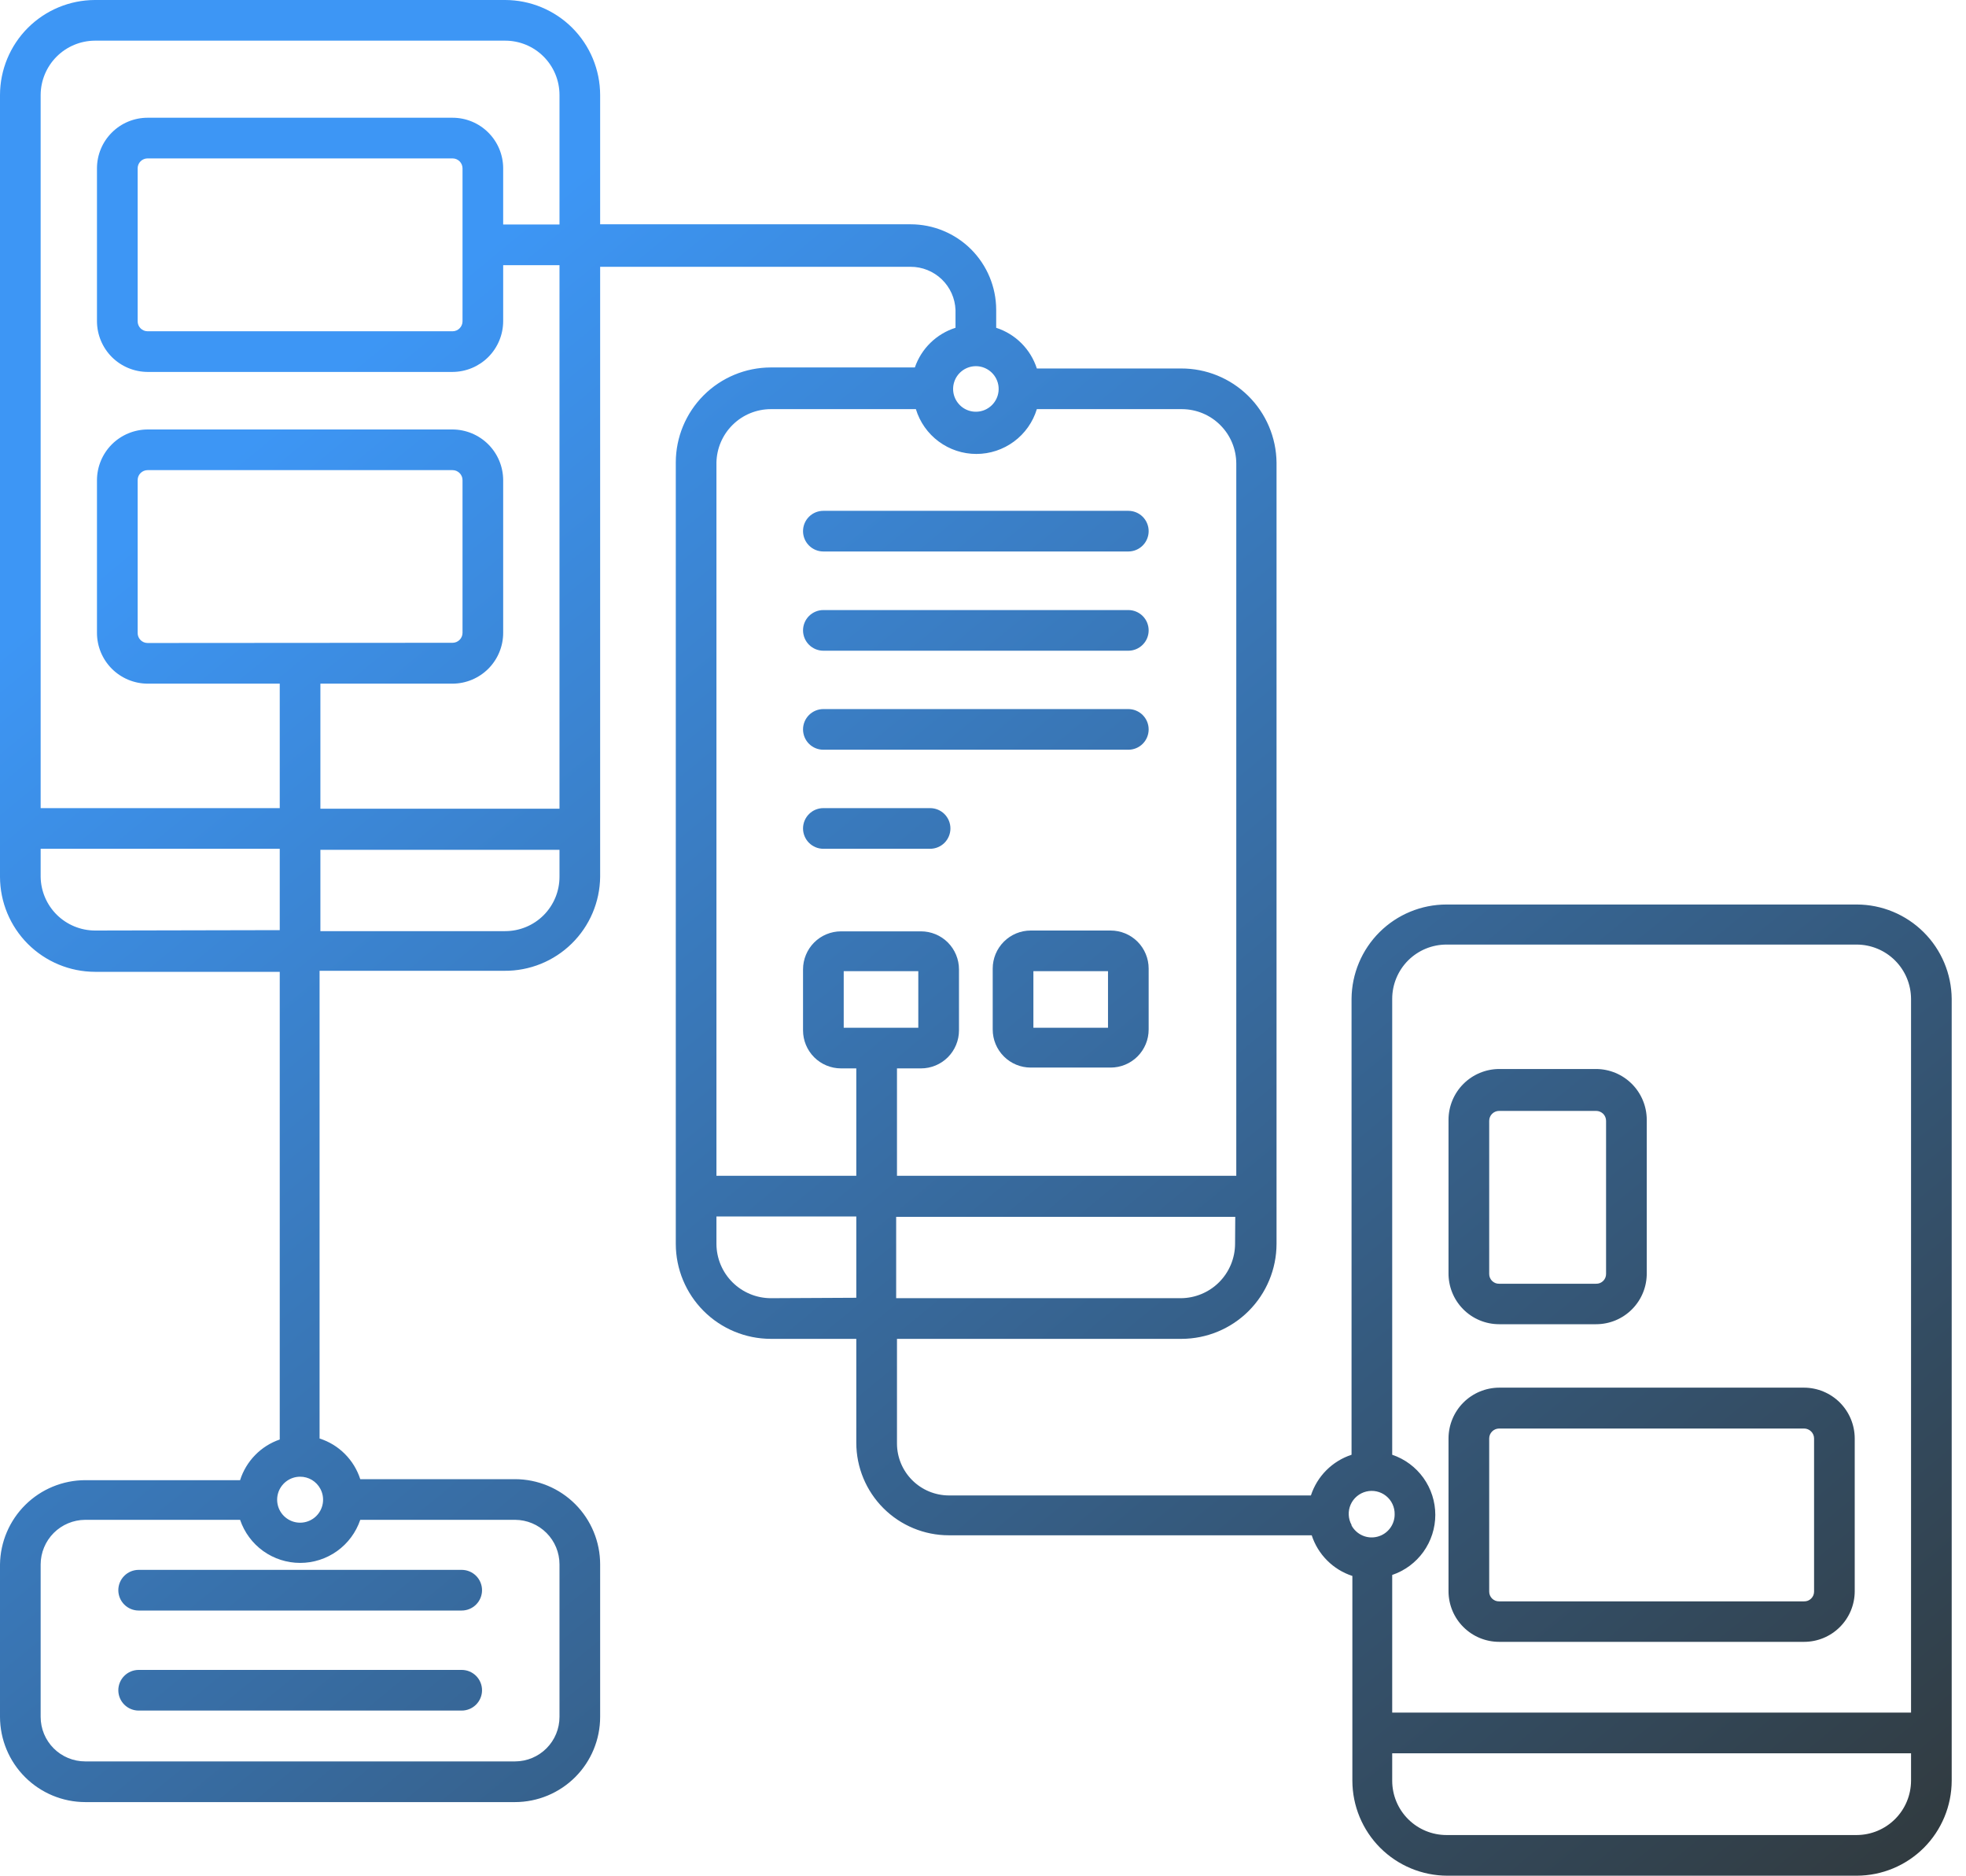 <svg width="65" height="62" viewBox="0 0 65 62" fill="none" xmlns="http://www.w3.org/2000/svg">
<path d="M61.388 29.898H47.824C46.995 29.898 46.2 30.226 45.612 30.81C45.024 31.394 44.691 32.188 44.685 33.017V48.086C44.371 48.189 44.086 48.364 43.852 48.598C43.619 48.831 43.444 49.117 43.341 49.431H31.37C30.916 49.429 30.481 49.248 30.16 48.927C29.839 48.606 29.657 48.171 29.656 47.717V44.255H39.066C39.898 44.253 40.695 43.922 41.283 43.334C41.872 42.745 42.203 41.948 42.205 41.116V15.292C42.196 14.461 41.859 13.667 41.267 13.084C40.675 12.501 39.877 12.176 39.046 12.18H34.28C34.179 11.865 34.004 11.579 33.77 11.345C33.536 11.111 33.251 10.937 32.936 10.835V10.237C32.934 9.488 32.635 8.77 32.105 8.24C31.574 7.711 30.855 7.414 30.106 7.414H19.842V3.139C19.84 2.307 19.509 1.51 18.921 0.921C18.332 0.333 17.535 0.002 16.703 0H3.139C2.307 0.002 1.51 0.333 0.921 0.921C0.333 1.51 0.002 2.307 0 3.139V28.983C0.002 29.816 0.333 30.613 0.921 31.201C1.51 31.789 2.307 32.121 3.139 32.123H9.249V47.582C8.94 47.688 8.661 47.865 8.434 48.098C8.206 48.332 8.036 48.615 7.938 48.926H2.816C2.076 48.928 1.365 49.221 0.839 49.741C0.312 50.262 0.011 50.969 0 51.709V56.75C0.002 57.497 0.299 58.212 0.827 58.74C1.355 59.268 2.07 59.565 2.816 59.567H17.032C17.778 59.565 18.493 59.267 19.02 58.739C19.546 58.212 19.842 57.496 19.842 56.75V51.709C19.842 50.964 19.546 50.248 19.02 49.72C18.493 49.192 17.778 48.895 17.032 48.893H11.911C11.81 48.578 11.635 48.292 11.401 48.058C11.168 47.824 10.881 47.649 10.566 47.549V32.089H16.676C17.508 32.096 18.308 31.773 18.901 31.191C19.495 30.609 19.833 29.815 19.842 28.983V8.819H30.106C30.49 8.818 30.859 8.967 31.136 9.232C31.413 9.498 31.576 9.86 31.591 10.244V10.835C31.28 10.933 30.997 11.103 30.763 11.331C30.53 11.558 30.353 11.838 30.247 12.146H25.482C24.65 12.148 23.852 12.479 23.264 13.067C22.676 13.656 22.344 14.453 22.343 15.285V41.116C22.344 41.948 22.676 42.745 23.264 43.334C23.852 43.922 24.65 44.253 25.482 44.255H28.311V47.69C28.311 48.501 28.634 49.279 29.207 49.852C29.781 50.426 30.559 50.748 31.37 50.748H43.368C43.47 51.062 43.645 51.348 43.879 51.581C44.112 51.815 44.398 51.99 44.712 52.092V58.861C44.714 59.693 45.045 60.49 45.633 61.079C46.222 61.667 47.019 61.998 47.851 62H61.388C62.22 61.998 63.018 61.667 63.606 61.079C64.194 60.49 64.525 59.693 64.527 58.861V33.017C64.52 32.188 64.187 31.396 63.599 30.812C63.011 30.228 62.217 29.899 61.388 29.898ZM10.593 49.215C10.671 49.362 10.699 49.53 10.672 49.694C10.645 49.858 10.566 50.008 10.445 50.123C10.325 50.237 10.17 50.309 10.005 50.327C9.84 50.345 9.674 50.309 9.532 50.223C9.389 50.138 9.279 50.008 9.217 49.854C9.156 49.7 9.146 49.53 9.19 49.37C9.234 49.21 9.33 49.069 9.462 48.968C9.594 48.867 9.755 48.812 9.921 48.812C10.059 48.811 10.195 48.848 10.314 48.919C10.432 48.991 10.529 49.093 10.593 49.215ZM18.498 51.709V56.75C18.498 57.14 18.344 57.513 18.069 57.789C17.794 58.065 17.422 58.221 17.032 58.222H2.816C2.623 58.222 2.432 58.184 2.253 58.11C2.074 58.036 1.912 57.928 1.775 57.791C1.499 57.515 1.344 57.141 1.344 56.75V51.709C1.346 51.319 1.502 50.946 1.777 50.67C2.053 50.395 2.426 50.239 2.816 50.237H7.938C8.079 50.652 8.346 51.013 8.702 51.269C9.059 51.524 9.486 51.661 9.924 51.661C10.363 51.661 10.79 51.524 11.146 51.269C11.503 51.013 11.77 50.652 11.911 50.237H17.032C17.422 50.239 17.794 50.395 18.069 50.671C18.344 50.947 18.498 51.32 18.498 51.709ZM3.139 30.758C2.667 30.756 2.215 30.569 1.879 30.238C1.543 29.906 1.351 29.455 1.344 28.983V28.056H9.249V30.745L3.139 30.758ZM18.498 28.983C18.498 29.459 18.309 29.916 17.972 30.253C17.636 30.589 17.179 30.778 16.703 30.778H10.593V28.09H18.498V28.983ZM18.498 26.732H10.593V22.598H14.962C15.407 22.596 15.832 22.418 16.146 22.104C16.46 21.788 16.636 21.362 16.636 20.918V15.87C16.634 15.426 16.457 15.002 16.144 14.688C15.83 14.375 15.406 14.198 14.962 14.196H4.88C4.437 14.198 4.012 14.375 3.698 14.688C3.385 15.002 3.208 15.426 3.206 15.87V20.918C3.206 21.362 3.382 21.788 3.696 22.104C4.01 22.418 4.435 22.596 4.88 22.598H9.249V26.712H1.344V3.139C1.346 2.664 1.536 2.208 1.872 1.872C2.208 1.536 2.664 1.346 3.139 1.344H16.703C17.179 1.344 17.636 1.533 17.972 1.87C18.309 2.207 18.498 2.663 18.498 3.139V7.421H16.636V5.559C16.634 5.116 16.457 4.692 16.143 4.38C15.83 4.067 15.405 3.892 14.962 3.892H4.88C4.437 3.892 4.012 4.067 3.699 4.38C3.385 4.692 3.208 5.116 3.206 5.559V10.62C3.208 11.063 3.385 11.488 3.698 11.802C4.012 12.115 4.437 12.292 4.88 12.294H14.962C15.406 12.292 15.83 12.115 16.144 11.802C16.457 11.488 16.634 11.063 16.636 10.62V8.765H18.498V26.732ZM4.88 21.254C4.836 21.254 4.793 21.245 4.752 21.228C4.712 21.211 4.675 21.186 4.645 21.155C4.614 21.124 4.59 21.086 4.574 21.046C4.557 21.005 4.55 20.961 4.551 20.918V15.87C4.551 15.782 4.585 15.699 4.647 15.637C4.709 15.575 4.793 15.54 4.88 15.54H14.962C15.05 15.54 15.133 15.575 15.195 15.637C15.257 15.699 15.292 15.782 15.292 15.87V20.918C15.292 21.005 15.257 21.089 15.195 21.151C15.133 21.212 15.05 21.247 14.962 21.247L4.88 21.254ZM15.292 10.62C15.292 10.707 15.257 10.791 15.195 10.853C15.133 10.915 15.05 10.95 14.962 10.95H4.88C4.793 10.95 4.709 10.915 4.647 10.853C4.585 10.791 4.551 10.707 4.551 10.62V5.559C4.552 5.473 4.588 5.391 4.649 5.33C4.711 5.27 4.794 5.236 4.88 5.236H14.962C15.049 5.236 15.131 5.27 15.193 5.33C15.254 5.391 15.29 5.473 15.292 5.559V10.62ZM40.834 41.116C40.832 41.591 40.642 42.047 40.306 42.383C39.97 42.719 39.514 42.909 39.039 42.911H29.629V40.222H40.84L40.834 41.116ZM32.613 13.524C32.481 13.593 32.331 13.621 32.183 13.605C32.034 13.589 31.894 13.529 31.78 13.433C31.666 13.336 31.583 13.209 31.541 13.065C31.5 12.922 31.502 12.769 31.548 12.627C31.593 12.485 31.68 12.36 31.797 12.267C31.914 12.174 32.056 12.118 32.204 12.106C32.353 12.094 32.502 12.127 32.632 12.2C32.763 12.273 32.868 12.383 32.936 12.516C33.026 12.692 33.042 12.897 32.982 13.086C32.921 13.275 32.789 13.432 32.613 13.524ZM25.482 13.524H30.281C30.411 13.952 30.676 14.328 31.036 14.594C31.396 14.861 31.832 15.005 32.281 15.005C32.728 15.005 33.165 14.861 33.525 14.594C33.885 14.328 34.15 13.952 34.28 13.524H39.079C39.555 13.526 40.01 13.715 40.346 14.052C40.683 14.388 40.872 14.843 40.874 15.319V38.864H29.656V35.315H30.449C30.782 35.315 31.102 35.183 31.338 34.947C31.573 34.711 31.706 34.392 31.706 34.058V32.042C31.706 31.709 31.573 31.389 31.338 31.153C31.102 30.917 30.782 30.785 30.449 30.785H27.807C27.474 30.785 27.154 30.917 26.918 31.153C26.683 31.389 26.55 31.709 26.55 32.042V34.058C26.55 34.392 26.683 34.711 26.918 34.947C27.154 35.183 27.474 35.315 27.807 35.315H28.311V38.864H23.687V15.292C23.696 14.821 23.888 14.372 24.224 14.042C24.559 13.711 25.011 13.525 25.482 13.524ZM27.895 33.971V32.102H30.361V33.971H27.895ZM25.482 42.911C25.006 42.909 24.551 42.719 24.215 42.383C23.878 42.047 23.689 41.591 23.687 41.116V40.209H28.311V42.897L25.482 42.911ZM46.029 33.017C46.029 32.541 46.219 32.084 46.555 31.747C46.892 31.411 47.348 31.222 47.824 31.222H61.388C61.864 31.224 62.319 31.413 62.655 31.749C62.992 32.086 63.181 32.541 63.183 33.017V56.609H46.029V52.059C46.445 51.918 46.805 51.651 47.061 51.295C47.316 50.938 47.454 50.511 47.454 50.072C47.454 49.634 47.316 49.207 47.061 48.85C46.805 48.494 46.445 48.227 46.029 48.086V33.017ZM44.685 50.405C44.629 50.303 44.597 50.19 44.592 50.073C44.587 49.957 44.608 49.841 44.655 49.734C44.702 49.627 44.773 49.533 44.862 49.458C44.951 49.383 45.057 49.33 45.17 49.302C45.283 49.274 45.401 49.273 45.515 49.298C45.629 49.323 45.735 49.374 45.826 49.447C45.917 49.52 45.99 49.612 46.039 49.718C46.088 49.824 46.113 49.939 46.11 50.056C46.111 50.225 46.055 50.389 45.952 50.523C45.849 50.656 45.705 50.752 45.541 50.794C45.378 50.837 45.205 50.824 45.05 50.757C44.895 50.69 44.767 50.573 44.685 50.425V50.405ZM63.183 58.861C63.181 59.336 62.992 59.792 62.655 60.128C62.319 60.464 61.864 60.654 61.388 60.656H47.824C47.348 60.656 46.892 60.467 46.555 60.13C46.219 59.794 46.029 59.337 46.029 58.861V57.954H63.183V58.861Z" fill="url(#paint0_linear_1_607)"/>
<path d="M49.565 54.27H59.647C60.09 54.27 60.515 54.095 60.828 53.782C61.142 53.47 61.319 53.046 61.321 52.603V47.542C61.319 47.099 61.142 46.674 60.829 46.36C60.515 46.047 60.091 45.87 59.647 45.868H49.565C49.122 45.87 48.697 46.047 48.383 46.36C48.07 46.674 47.893 47.099 47.891 47.542V52.603C47.893 53.046 48.07 53.47 48.384 53.782C48.697 54.095 49.122 54.27 49.565 54.27ZM49.236 47.548C49.236 47.461 49.27 47.377 49.332 47.316C49.394 47.254 49.478 47.219 49.565 47.219H59.647C59.735 47.219 59.818 47.254 59.88 47.316C59.942 47.377 59.977 47.461 59.977 47.548V52.61C59.977 52.653 59.968 52.695 59.952 52.735C59.935 52.775 59.91 52.81 59.88 52.84C59.849 52.87 59.813 52.894 59.773 52.91C59.733 52.926 59.69 52.933 59.647 52.932H49.565C49.522 52.933 49.479 52.926 49.439 52.91C49.4 52.894 49.363 52.87 49.332 52.84C49.302 52.81 49.277 52.775 49.261 52.735C49.244 52.695 49.236 52.653 49.236 52.61V47.548ZM49.565 43.771H52.771C52.993 43.771 53.213 43.727 53.418 43.641C53.623 43.555 53.808 43.43 53.964 43.271C54.12 43.113 54.243 42.925 54.325 42.719C54.408 42.513 54.448 42.292 54.445 42.07V37.009C54.443 36.566 54.266 36.141 53.953 35.828C53.639 35.514 53.215 35.337 52.771 35.335H49.565C49.122 35.337 48.697 35.514 48.383 35.828C48.07 36.141 47.893 36.566 47.891 37.009V42.07C47.888 42.292 47.928 42.513 48.011 42.719C48.093 42.925 48.216 43.113 48.372 43.271C48.528 43.43 48.713 43.555 48.918 43.641C49.123 43.727 49.343 43.771 49.565 43.771ZM49.236 37.049C49.236 36.962 49.27 36.878 49.332 36.816C49.394 36.755 49.478 36.72 49.565 36.72H52.771C52.814 36.72 52.857 36.729 52.897 36.745C52.937 36.762 52.973 36.786 53.004 36.816C53.035 36.847 53.059 36.883 53.075 36.923C53.092 36.963 53.1 37.006 53.1 37.049V42.111C53.1 42.154 53.092 42.196 53.075 42.236C53.059 42.275 53.034 42.311 53.004 42.341C52.973 42.371 52.937 42.395 52.897 42.411C52.857 42.427 52.814 42.434 52.771 42.433H49.565C49.522 42.434 49.479 42.427 49.439 42.411C49.4 42.395 49.363 42.371 49.332 42.341C49.302 42.311 49.277 42.275 49.261 42.236C49.244 42.196 49.236 42.154 49.236 42.111V37.049ZM27.222 18.229H37.305C37.483 18.229 37.654 18.158 37.78 18.032C37.906 17.906 37.977 17.735 37.977 17.557C37.977 17.378 37.906 17.207 37.78 17.081C37.654 16.955 37.483 16.885 37.305 16.885H27.222C27.044 16.885 26.873 16.955 26.747 17.081C26.621 17.207 26.55 17.378 26.55 17.557C26.55 17.735 26.621 17.906 26.747 18.032C26.873 18.158 27.044 18.229 27.222 18.229ZM27.222 21.509H37.305C37.483 21.509 37.654 21.438 37.78 21.312C37.906 21.186 37.977 21.015 37.977 20.837C37.977 20.659 37.906 20.488 37.78 20.362C37.654 20.236 37.483 20.165 37.305 20.165H27.222C27.044 20.165 26.873 20.236 26.747 20.362C26.621 20.488 26.55 20.659 26.55 20.837C26.55 21.015 26.621 21.186 26.747 21.312C26.873 21.438 27.044 21.509 27.222 21.509ZM27.222 24.782H37.305C37.483 24.782 37.654 24.712 37.78 24.586C37.906 24.46 37.977 24.289 37.977 24.11C37.977 23.932 37.906 23.761 37.78 23.635C37.654 23.509 37.483 23.438 37.305 23.438H27.222C27.044 23.438 26.873 23.509 26.747 23.635C26.621 23.761 26.55 23.932 26.55 24.11C26.55 24.289 26.621 24.46 26.747 24.586C26.873 24.712 27.044 24.782 27.222 24.782ZM27.222 28.056H30.751C30.929 28.056 31.1 27.985 31.227 27.859C31.352 27.733 31.423 27.562 31.423 27.384C31.423 27.206 31.352 27.035 31.227 26.909C31.1 26.782 30.929 26.712 30.751 26.712H27.222C27.044 26.712 26.873 26.782 26.747 26.909C26.621 27.035 26.55 27.206 26.55 27.384C26.55 27.562 26.621 27.733 26.747 27.859C26.873 27.985 27.044 28.056 27.222 28.056ZM36.72 30.758H34.078C33.745 30.758 33.425 30.89 33.19 31.126C32.954 31.362 32.821 31.682 32.821 32.015V34.031C32.821 34.365 32.954 34.684 33.19 34.92C33.425 35.156 33.745 35.288 34.078 35.288H36.72C37.053 35.288 37.373 35.156 37.609 34.92C37.844 34.684 37.977 34.365 37.977 34.031V32.015C37.977 31.682 37.844 31.362 37.609 31.126C37.373 30.89 37.053 30.758 36.72 30.758ZM36.633 33.971H34.166V32.102H36.633V33.971ZM3.912 52.563C3.912 52.741 3.983 52.912 4.109 53.038C4.235 53.164 4.406 53.235 4.584 53.235H15.265C15.443 53.235 15.614 53.164 15.74 53.038C15.866 52.912 15.937 52.741 15.937 52.563C15.937 52.385 15.866 52.214 15.74 52.088C15.614 51.962 15.443 51.891 15.265 51.891H4.584C4.406 51.891 4.235 51.962 4.109 52.088C3.983 52.214 3.912 52.385 3.912 52.563ZM15.265 55.198H4.584C4.406 55.198 4.235 55.269 4.109 55.395C3.983 55.521 3.912 55.692 3.912 55.87C3.912 56.048 3.983 56.219 4.109 56.345C4.235 56.471 4.406 56.542 4.584 56.542H15.265C15.443 56.542 15.614 56.471 15.74 56.345C15.866 56.219 15.937 56.048 15.937 55.87C15.937 55.692 15.866 55.521 15.74 55.395C15.614 55.269 15.443 55.198 15.265 55.198Z" fill="url(#paint1_linear_1_607)"/>
<defs>
<linearGradient id="paint0_linear_1_607" x1="65.044" y1="62.1" x2="18.836" y2="5.896" gradientUnits="userSpaceOnUse">
<stop stop-color="#31393C"/>
<stop offset="1" stop-color="#3D96F5"/>
</linearGradient>
<linearGradient id="paint1_linear_1_607" x1="65.044" y1="62.1" x2="18.836" y2="5.896" gradientUnits="userSpaceOnUse">
<stop stop-color="#31393C"/>
<stop offset="1" stop-color="#3D96F5"/>
</linearGradient>
</defs>
</svg>
